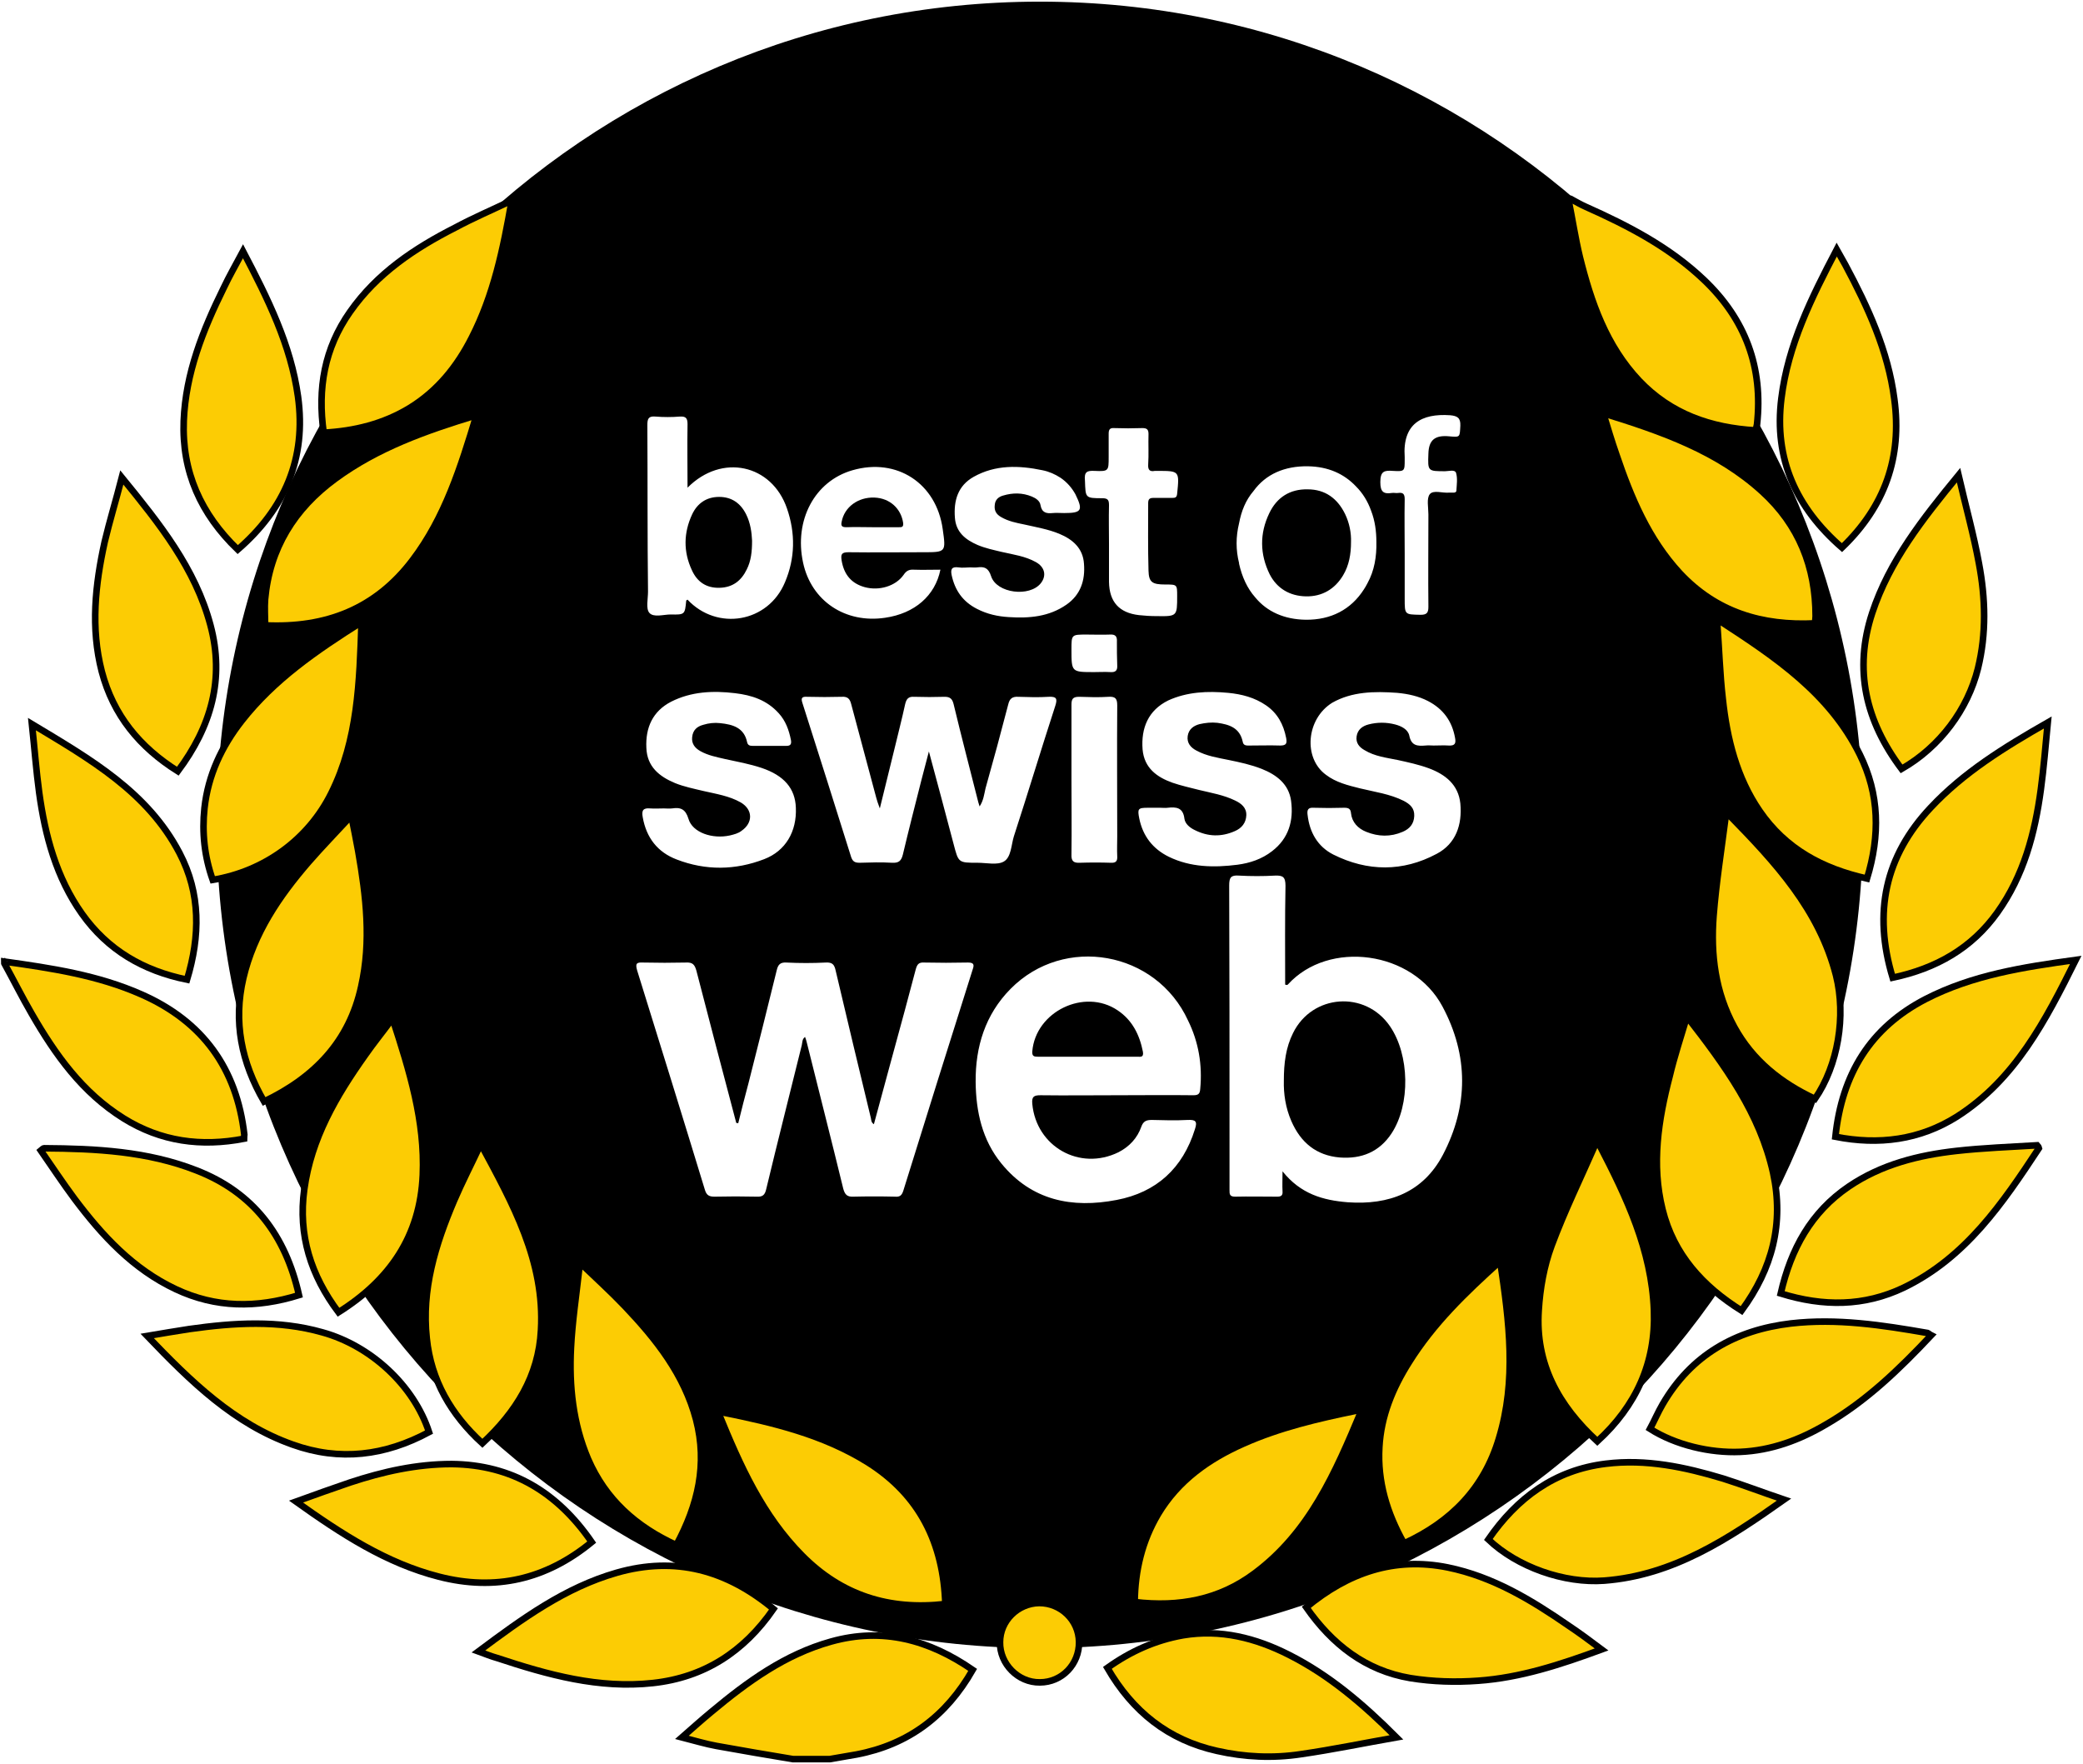 <?xml version="1.0" encoding="utf-8"?>
<!-- Generator: Adobe Illustrator 21.1.0, SVG Export Plug-In . SVG Version: 6.00 Build 0)  -->
<svg version="1.1" id="Calque_1" xmlns="http://www.w3.org/2000/svg" xmlns:xlink="http://www.w3.org/1999/xlink" x="0px" y="0px"
	 viewBox="0 0 632.6 535.7" style="enable-background:new 0 0 632.6 535.7;" xml:space="preserve">
<style type="text/css">
	.st0{fill:#FCCC04;stroke:#000000;stroke-width:2;stroke-miterlimit:10;}
</style>
<g>
	<path d="M315.8,0.5c-138.1,0-250,111.9-250,250s111.9,250,250,250s250-111.9,250-250S453.9,0.5,315.8,0.5z M389.5,361.8
		c0.1,1.2-0.4,1.6-1.6,1.6c-4.3,0-8.6-0.1-12.8,0c-1.7,0-1.7-0.8-1.7-2c0-4.9,0-9.8,0-14.7c0-25.9,0-51.9-0.1-77.8
		c0-2.4,0.5-3.2,3-3c3.6,0.2,7.3,0.2,10.9,0c2.4-0.1,3.2,0.4,3.2,3.1c-0.2,10-0.1,20-0.1,30c0.3,0.1,0.5,0.2,0.8,0
		c12.4-13.7,38-10.3,47,6.7c7.9,14.8,7.9,30.1,0.1,45c-6,11.4-16.4,15.3-28.9,14.4c-7.5-0.6-14.3-2.5-19.8-9.4
		C389.5,358.2,389.4,360,389.5,361.8z M313.5,335.2c1.2,13,14.4,20.5,26.2,14.7c3.3-1.7,5.7-4.3,6.9-7.7c0.6-1.7,1.5-2.1,3.2-2.1
		c3.6,0.1,7.3,0.2,10.9,0c2.4-0.1,3,0.4,2.2,2.8c-3.7,11.9-11.7,19.2-23.8,21.5c-13.5,2.6-25.8,0.2-35-11.1
		c-5.8-7.1-7.7-15.7-7.8-24.7c-0.1-10.7,2.9-20.5,10.6-28.3c16.3-16.5,44.2-11.5,53.9,9.6c3.2,6.5,4.4,13.5,3.7,20.8
		c-0.1,1.5-0.6,1.9-2.1,1.9c-7.8-0.1-15.6,0-23.5,0c-7.6,0-15.3,0.1-22.9,0C314,332.6,313.3,333,313.5,335.2z M229.8,363.4
		c-4.3-0.1-8.5-0.1-12.8,0c-1.6,0-2.4-0.4-2.9-2c-6.8-22.3-13.7-44.5-20.6-66.7c-0.6-2.1-0.2-2.5,1.8-2.4c4.4,0.1,8.7,0.1,13.1,0
		c2-0.1,2.6,0.7,3.1,2.5c4,15.4,8,30.8,12.1,46.2c0.2,0,0.4,0.1,0.6,0.1c1-4,2-8.1,3.1-12.1c2.9-11.5,5.8-22.9,8.6-34.4
		c0.4-1.7,1.1-2.4,2.9-2.3c4,0.2,8,0.2,12,0c2-0.1,2.6,0.6,3,2.5c3.5,14.9,7.1,29.9,10.7,44.8c0.1,0.6,0.1,1.3,0.9,1.8
		c3.1-11.6,6.3-23.1,9.4-34.6c1.1-4.1,2.2-8.2,3.3-12.4c0.4-1.4,0.8-2.2,2.5-2.1c4.5,0.1,8.9,0.1,13.4,0c1.8,0,1.9,0.7,1.4,2.1
		c-7.1,22.4-14.1,44.8-21.1,67.3c-0.5,1.5-1.2,1.8-2.5,1.7c-4.2-0.1-8.4-0.1-12.6,0c-1.9,0.1-2.6-0.6-3.1-2.4
		c-3.6-14.8-7.4-29.6-11.1-44.5c-0.1-0.5-0.3-1-0.5-1.6c-0.9,0.6-0.8,1.6-1,2.5c-3.6,14.6-7.3,29.1-10.8,43.7
		C232.3,362.9,231.6,363.5,229.8,363.4z M225,243.7c-3.5-2-7.5-2.6-11.4-3.5c-2.9-0.7-5.9-1.3-8.6-2.4c-4.8-2-8.5-5-8.7-10.7
		c-0.3-6.1,1.9-11.1,7.5-14c6.1-3.1,12.7-3.4,19.4-2.6c5.1,0.6,9.7,2.1,13.3,6.1c2.1,2.3,3.1,5.1,3.7,8.1c0.2,1.1,0,1.8-1.3,1.8
		c-3.5,0-6.9,0-10.4,0c-0.8,0-1.4-0.2-1.6-1.1c-0.9-4.4-4.3-5.4-8.2-5.8c-1.7-0.2-3.5,0-5.1,0.5c-1.9,0.5-3.2,1.6-3.4,3.8
		c-0.2,2,0.9,3.3,2.5,4.2c2.3,1.3,4.9,1.8,7.5,2.4c3.7,0.8,7.5,1.5,11.1,2.7c6.8,2.3,10.2,6.2,10.4,12.1c0.3,7.2-3.1,13.1-9.6,15.6
		c-8.8,3.4-17.8,3.5-26.6,0.1c-5.8-2.2-9.2-6.6-10.3-12.8c-0.4-2.1,0.1-2.9,2.3-2.7c1.3,0.1,2.7,0,4.1,0c0.8,0,1.6,0.1,2.5,0
		c2.6-0.4,4.1,0.2,5,3.2c1.2,4.1,7.2,6.2,12.6,5c1.2-0.3,2.5-0.6,3.5-1.4C228.7,249.9,228.7,245.9,225,243.7z M196.6,129.1
		c0-1.9,0.3-2.8,2.5-2.6c2.4,0.2,4.9,0.2,7.4,0c1.8-0.1,2.3,0.5,2.3,2.3c-0.1,6.2,0,12.5,0,19.3c10.4-10.5,25.6-7.1,30.2,6.3
		c2.6,7.5,2.5,15.1-0.6,22.4c-5.1,12.3-20.6,14.9-29.6,5.3c-0.1,0.1-0.4,0.2-0.4,0.3c-0.4,4.2-0.4,4.3-4.7,4.2c-2.2,0-5.2,1-6.5-0.5
		c-1.1-1.3-0.4-4.2-0.4-6.4C196.6,162.7,196.7,145.9,196.6,129.1z M314.6,170.7c-3.2-1.8-6.9-2.3-10.4-3.1c-2.5-0.6-4.9-1.1-7.3-2.1
		c-3.7-1.6-6.6-3.9-6.9-8.3c-0.4-5.2,0.9-9.7,5.7-12.4c6.6-3.7,13.7-3.5,20.9-2c2,0.4,3.8,1.2,5.5,2.3c1.9,1.3,3.4,3,4.5,5
		c2.4,4.9,1.9,5.7-3.4,5.7c-1.2,0-2.4-0.1-3.5,0c-1.9,0.2-3.3-0.1-3.7-2.4c-0.2-1.3-1.4-2.1-2.6-2.6c-2.9-1.2-5.8-1.2-8.8-0.3
		c-1.4,0.4-2.4,1.3-2.5,2.9c-0.2,1.7,0.5,2.8,1.9,3.6c2.2,1.3,4.7,1.8,7.2,2.3c3.5,0.8,7.1,1.4,10.5,2.8c4.1,1.7,7.2,4.4,7.5,9.1
		c0.4,5-1,9.4-5.3,12.4c-5.3,3.7-11.3,4.2-17.5,3.8c-3.4-0.2-6.6-0.9-9.7-2.5c-4.3-2.2-6.7-5.6-7.7-10.3c-0.3-1.6-0.1-2.6,2.1-2.3
		c1.2,0.2,2.4,0,3.5,0c0.7,0,1.5,0.1,2.2,0c2.2-0.3,3.4,0.2,4.2,2.7c1.7,5.2,11.7,6.4,15.1,2.1C317.9,174.8,317.3,172.2,314.6,170.7
		z M348.7,141.1c-0.1,1.6,0.5,2.2,2,1.9c0.3,0,0.5,0,0.8,0c6.7,0,6.7,0,6,6.9c-0.1,1.2-0.6,1.3-1.5,1.3c-1.9,0-3.8,0-5.7,0
		c-1.2,0-1.6,0.4-1.6,1.6c0,6.8-0.1,13.6,0.1,20.5c0.1,3.5,1.1,4.2,5.1,4.2c3.6,0,3.6,0,3.6,3.5c0,6.1,0,6.2-6.2,6.1
		c-1.8,0-3.6-0.1-5.4-0.3c-6-0.7-9-4-9.1-10.1c0-3.8,0-7.6,0-11.5c0-3.9-0.1-7.8,0-11.7c0-1.5-0.2-2.2-2-2.2c-5.3,0-5.1-0.1-5.3-5.3
		c-0.3-2.8,0.7-3.1,2.9-3c4.3,0.2,4.3,0,4.3-4.2c0-2.4,0-4.7,0-7.1c0-1.3,0.4-1.8,1.7-1.7c2.8,0.1,5.6,0.1,8.5,0
		c1.4,0,1.9,0.4,1.9,1.8C348.7,134.9,348.9,138,348.7,141.1z M325.4,236.6c0-7.5,0-15.1,0-22.6c0-1.7,0.4-2.4,2.3-2.4
		c3,0.1,6,0.2,9,0c2-0.1,2.6,0.5,2.6,2.6c-0.1,13.3,0,26.6,0,39.8c0,2-0.1,4,0,6c0.1,1.5-0.4,2.1-2,2c-3.1-0.1-6.2-0.1-9.3,0
		c-2,0.1-2.7-0.5-2.6-2.6C325.5,251.9,325.4,244.3,325.4,236.6z M330,192.7c2.4,0,4.7,0.1,7.1,0c1.7-0.1,2.2,0.6,2.1,2.2
		c0,2.3,0,4.7,0.1,7.2c0.1,1.6-0.6,2.1-2.1,2c-1.6-0.1-3.3,0-4.9,0c-6.9,0-6.9,0-6.9-6.9C325.4,192.7,325.4,192.7,330,192.7z
		 M289.6,213.8c2.4,10,5,19.9,7.5,29.8c0.1,0.3,0.2,0.7,0.4,1.3c1.2-1.8,1.4-3.8,1.8-5.5c2.4-8.5,4.7-17,6.9-25.5
		c0.4-1.7,1.2-2.4,3-2.3c3.1,0.1,6.2,0.2,9.3,0c2.3-0.1,2.7,0.5,2,2.7c-4.3,13.2-8.3,26.5-12.6,39.7c-0.8,2.6-0.8,6.3-3,7.6
		c-2,1.2-5.3,0.4-8,0.4c-5.9,0-5.8,0-7.3-5.7c-2.4-9.1-4.8-18.1-7.5-28.1c-0.9,3.5-1.6,6.1-2.3,8.8c-1.9,7.5-3.8,14.9-5.6,22.5
		c-0.5,2-1.3,2.6-3.3,2.5c-3.3-0.2-6.5-0.1-9.8,0c-1.4,0-2.1-0.3-2.6-1.7c-4.9-15.6-9.8-31.2-14.8-46.8c-0.5-1.5-0.2-2,1.4-1.9
		c3.5,0.1,7.1,0.1,10.6,0c1.7-0.1,2.4,0.6,2.8,2.2c2.5,9.5,5.1,18.9,7.6,28.4c0.2,0.8,0.5,1.7,1.1,3.3c1.6-6.5,3-12.2,4.4-17.9
		c1.1-4.6,2.3-9.2,3.3-13.8c0.4-1.6,1-2.3,2.7-2.2c3.1,0.1,6.2,0.1,9.3,0C288.5,211.6,289.2,212.2,289.6,213.8z M280.3,167.7
		c-7.5,0-15.1,0.1-22.6,0c-2.1,0-2.4,0.6-2.1,2.5c0.7,4.3,3,7,7,8.1c4.4,1.2,9.4-0.3,11.8-3.7c0.8-1.2,1.6-1.7,3.1-1.6
		c2.7,0.1,5.4,0,8.1,0c-1.6,7.9-7.8,13.3-16.8,14.6c-12.1,1.8-22.4-5.1-24.9-16.7c-2.8-12.9,3.5-24.8,15-28.1
		c13.5-3.9,25.5,4,27.4,17.9C287.3,167.7,287.3,167.7,280.3,167.7z M355,260.2c-4.9-2.4-7.9-6.3-9-11.6c-0.6-3-0.4-3.3,2.6-3.3
		c1.3,0,2.5,0,3.8,0c0.7,0,1.5,0.1,2.2,0c2.6-0.3,4.7-0.1,5.1,3.3c0.2,1.6,1.7,2.8,3.2,3.5c4,2,8,2.1,12.1,0.3
		c2.1-0.9,3.4-2.5,3.5-4.8c0.1-2.3-1.5-3.6-3.4-4.5c-3.5-1.7-7.2-2.3-10.9-3.2c-2.7-0.7-5.5-1.3-8.1-2.2c-4.8-1.7-8.6-4.5-9.1-10.1
		c-0.5-6.5,1.7-11.9,7.8-14.9c5.7-2.6,11.9-2.9,18.2-2.3c4.1,0.4,8,1.4,11.5,3.8c3.5,2.4,5.3,5.8,6.1,9.9c0.3,1.6,0.1,2.3-1.8,2.3
		c-3.1-0.1-6.2,0-9.3,0c-0.9,0-1.9,0.1-2.1-1.2c-0.9-4.2-4.1-5.2-7.7-5.7c-1.8-0.2-3.6,0-5.4,0.4c-1.9,0.5-3.3,1.6-3.6,3.6
		c-0.3,2.1,0.9,3.5,2.6,4.4c3.1,1.7,6.5,2.2,9.9,2.9c3.4,0.7,6.7,1.4,10,2.7c4.5,1.8,8.2,4.6,8.9,9.7c0.8,6-0.7,11.4-5.8,15.3
		c-3.1,2.4-6.7,3.6-10.5,4.1C368.7,263.5,361.6,263.4,355,260.2z M440.4,126.1c2.2,0.2,3.2,0.8,3.1,3.2c-0.2,3.5,0,3.5-3.4,3.2
		c-4.3-0.4-6.2,1.1-6.3,5.3c-0.2,5.3-0.2,5.3,5.1,5.3c1.1,0,2.9-0.6,3.3,0.5c0.5,1.7,0.2,3.6,0.1,5.4c0,0.4-0.4,0.6-0.8,0.6
		c-0.5,0-0.9,0-1.4,0c-2,0.2-4.8-0.9-5.9,0.5c-1,1.3-0.4,4-0.4,6.1c0,9.4-0.1,18.7,0,28.1c0,1.9-0.6,2.4-2.4,2.4
		c-4.8-0.1-4.8,0-4.8-4.9c0-4.5,0-9.1,0-13.6c0-5.5-0.1-11.1,0-16.6c0-1.6-0.5-2.1-2-1.9c-0.6,0.1-1.3-0.1-1.9,0
		c-2.6,0.4-3.5-0.4-3.5-3.3c0-3.3,1.2-3.6,3.8-3.4c3.6,0.2,3.6,0.1,3.6-3.4c0-0.3,0-0.5,0-0.8C425.9,128.7,431.7,125.5,440.4,126.1z
		 M424.3,210.4c3.3,0.3,6.5,1,9.4,2.5c4.6,2.4,7.3,6.1,8.2,11.2c0.3,1.6,0,2.4-1.9,2.3c-1.5-0.1-3.1,0-4.6,0c-0.8,0-1.6-0.1-2.5,0
		c-2.4,0.2-4.3,0.1-4.9-3c-0.4-1.9-2.4-2.9-4.3-3.4c-2.7-0.7-5.4-0.7-8.1,0c-1.9,0.5-3.3,1.6-3.6,3.6c-0.3,2,0.8,3.3,2.4,4.2
		c3.1,1.9,6.7,2.3,10.1,3c3.2,0.7,6.4,1.4,9.4,2.5c5.1,1.9,9,5,9.6,10.7c0.6,6.4-1.3,12.2-7.2,15.3c-10.3,5.5-21,5.4-31.4,0.2
		c-4.7-2.4-7.2-6.7-7.8-12.1c-0.2-1.5,0.2-2.2,1.8-2.1c3.1,0.1,6.2,0.1,9.3,0c1.2,0,2,0.2,2.1,1.7c0.3,2.7,2.1,4.6,4.6,5.6
		c3.7,1.5,7.4,1.6,11.1,0c2.1-0.9,3.4-2.4,3.5-4.8c0.1-2.4-1.3-3.6-3.2-4.6c-4.2-2.1-8.8-2.7-13.3-3.8c-3.6-0.9-7.3-1.8-10.3-4.1
		c-7-5.1-6-17,1.9-21.9C410.6,210,417.4,209.9,424.3,210.4z M418,164.6c0.1,4.4-0.6,8.7-2.7,12.5c-0.3,0.6-0.7,1.3-1.1,1.9
		c-3.9,6.1-10,9.3-17.7,9.2c-6.4-0.1-11.7-2.4-15.3-6.8c-2.4-2.7-4-6.2-4.9-10.2c0-0.1,0-0.1,0-0.2c-1-4-1-8,0-12.1
		c0.7-3.7,2-7,4.4-9.8c3.7-5.1,9.4-7.6,16.5-7.5c6.2,0.1,11,2.3,14.6,6.1c2.1,2.1,3.6,4.6,4.6,7.4C417.6,158.2,418,161.4,418,164.6
		C418,164.5,418,164.5,418,164.6z"/>
	<path d="M339.4,306.8c-10.1-6.8-24.9,0.4-25.9,12.5c-0.1,1.5,0.6,1.6,1.7,1.6c5,0,10,0,15,0c5.1,0,10.2,0,15.2,0
		c0.9,0,2,0.3,1.7-1.5C346.1,314.3,343.9,309.8,339.4,306.8z"/>
	<path d="M218.5,178.5c4-0.1,6.6-2.1,8.3-5.6c1.3-2.6,1.6-5.4,1.6-8.7c-0.1-2.5-0.5-5.4-1.8-8c-1.7-3.4-4.4-5.3-8.2-5.3
		s-6.6,1.9-8.2,5.3c-2.6,5.6-2.7,11.3-0.1,16.9C211.7,176.7,214.5,178.6,218.5,178.5z"/>
	<path d="M257.1,160.1c2.6-0.1,5.3,0,7.9,0s5.3,0,7.9,0c0.8,0,1.5,0.1,1.4-1.2c-0.6-4.4-4-7.6-8.7-7.8c-5-0.2-9.2,2.9-10,7.4
		C255.3,159.9,255.9,160.1,257.1,160.1z"/>
	<path d="M396.6,181.1c4.9,0.1,8.8-2.2,11.3-6.4c1.8-3,2.4-6.4,2.4-10.1c0.1-2.8-0.5-5.8-1.8-8.5c-2.3-4.7-6-7.5-11.4-7.5
		c-5.3-0.1-9.3,2.4-11.6,7.2c-3,6.2-2.9,12.5,0.1,18.6C387.8,178.7,391.7,181,396.6,181.1z"/>
	<path d="M392.7,313.7c-2.2,4.4-2.8,9.1-2.8,14.5c-0.1,3.9,0.5,8.2,2.3,12.3c2.8,6.4,7.5,10.4,14.7,11c6.6,0.5,12-1.7,15.7-7.3
		c5.8-8.8,5.5-23.9-0.5-32.6C414.6,300.7,398.5,301.9,392.7,313.7z"/>
</g>
<g>
	<g>
		<path class="st0" d="M240.8,534.2c-7.8-1.3-15.5-2.6-23.2-4c-3.3-0.6-6.6-1.6-10.5-2.6c3.3-2.9,6.1-5.4,9-7.8
			c10.9-9.1,22.3-17.4,36.3-21.3c15.7-4.4,29.8-0.5,43,8.6c-8,14-19.5,22.7-35.3,25.7c-2.7,0.5-5.4,0.9-8.1,1.4
			C248.2,534.2,244.5,534.2,240.8,534.2z"/>
		<path class="st0" d="M477,60.4c1.5,0.8,3,1.7,4.6,2.4c13,5.8,25.5,12.3,35.9,22.2c12.6,12,18,26.6,16.1,43.9
			c-0.1,0.5-0.2,1-0.4,1.8c-13.7-0.8-25.8-5-35.4-15.1c-10-10.6-14.6-23.8-18-37.5c-1.4-5.8-2.3-11.8-3.5-17.7
			C476.6,60.4,476.8,60.4,477,60.4z"/>
		<path class="st0" d="M1.3,292c14.2,2,28.4,4.1,41.7,10c18.6,8.2,28.9,22.5,31.2,42.6c0,0.3-0.1,0.6-0.1,1.2
			c-13,2.5-25.2,0.9-36.6-6.2c-12.5-7.8-20.7-19.3-27.9-31.8c-2.9-5-5.5-10.2-8.3-15.3C1.3,292.5,1.3,292.2,1.3,292z"/>
		<path class="st0" d="M37,145c11.5,14.1,22.3,27.6,26.9,44.8c4.4,16.4,0.2,30.9-9.9,44.4c-11.6-7.3-19.6-17-23.1-30.3
			c-3.4-13.2-2-26.3,0.9-39.4C33.3,158.2,35.2,152,37,145z"/>
		<path class="st0" d="M577.5,233.5c-10.9-14.5-14.6-30.1-8.9-47.4c5.2-15.7,15.2-28.4,26.2-41.8c2.2,9.5,4.6,18.1,6.2,26.8
			c2,10.6,2.3,21.3-0.3,31.9C597.6,215.4,589.2,226.8,577.5,233.5z"/>
		<path class="st0" d="M424.1,527.6c-9.7,1.7-19.3,3.7-29,5.1c-8.5,1.3-17.1,0.9-25.5-1c-14.8-3.3-25.6-11.9-33.3-25.2
			c7-5,14.5-8.4,23-9.9c11.4-1.9,22,0.8,32.1,5.9C403.7,508.7,414,517.5,424.1,527.6z"/>
		<path class="st0" d="M486.4,500.9c-12.5,4.6-24.7,8.6-37.5,9.5c-6.8,0.5-13.8,0.3-20.6-0.8c-13.6-2.3-23.7-10.2-31.6-21.5
			c12.7-10.5,26.7-15.4,43-12.1c13.7,2.8,25.4,9.9,36.7,17.7C479.7,495.9,482.8,498.2,486.4,500.9z"/>
		<path class="st0" d="M557.4,345.2c2-19,10.6-33.1,27.4-41.8c14.2-7.3,29.6-9.7,45.6-11.9c-9.2,18.5-18.4,36.3-36.1,47.6
			C583,346.2,570.6,347.8,557.4,345.2z"/>
		<path class="st0" d="M522.5,188.7c16.6,10.8,33.1,21.8,42.3,40.4c6,12.1,6.2,24.6,2.2,37.7c-13.5-3-24.7-9-32.6-20.5
			c-7-10.2-9.9-21.9-11.2-34c-0.9-7.7-1.1-15.5-1.7-23.2C521.9,189,522.2,188.9,522.5,188.7z"/>
		<path class="st0" d="M455.6,383c2.8,18.5,5,36.2-0.4,53.9c-4.5,15-14.4,25.2-28.8,31.8c-5.2-9.2-8.1-18.8-7.5-29.2
			c0.5-9.4,4-17.9,9-25.8C435.2,402,444.9,392.6,455.6,383z"/>
		<path class="st0" d="M619.2,348.7c-11,16.7-22.2,33.2-41,42.3c-12.1,5.8-24.5,5.8-37.4,1.8c3.1-13.5,9.2-24.7,20.7-32.5
			c9.9-6.7,21.1-9.5,32.7-10.8c8.1-0.9,16.3-1.2,24.5-1.7C618.9,348,619.1,348.3,619.2,348.7z"/>
		<path class="st0" d="M155.4,60.9c-2.6,14.9-5.5,28.7-12.1,41.6c-4.4,8.7-10.4,16.2-18.9,21.4c-7.9,4.8-16.7,7-26.1,7.5
			c-1.9-13.4,0.2-25.6,8-36.7c8.2-11.7,19.6-19.3,32-25.6C143.7,66.2,149.3,63.8,155.4,60.9z"/>
		<path class="st0" d="M144.7,126.1c-4.8,15.9-9.6,31.1-19.4,44c-11.2,14.8-26.3,20.7-44.8,19.8c0-2.7-0.2-5.3,0-7.9
			c1.4-15.5,8.9-27.5,21.3-36.6C114.6,136,129.2,130.8,144.7,126.1z"/>
		<path class="st0" d="M486.9,125.5c17.8,5.5,34.7,11.4,48.3,23.8c11.1,10.1,16.2,22.9,16.2,37.8c0,0.6-0.1,1.3-0.2,2.2
			c-16.1,0.8-30-3.4-41.1-15.3c-9.5-10.3-14.8-22.9-19.2-35.9C489.5,134.1,488.3,130.1,486.9,125.5z"/>
		<path class="st0" d="M586.5,405.5c-9.7,10.3-19.7,20-32,27.1c-8,4.7-16.6,7.9-26,8.3c-9.2,0.4-19.7-2.1-27.4-7
			c1.3-2.4,2.4-5,3.8-7.4c8.7-15,22.1-22.6,39-24.6c14-1.6,27.7,0.5,41.5,2.9C585.7,404.9,585.9,405.2,586.5,405.5z"/>
		<path class="st0" d="M146.5,438.3c-9.5-8.7-15.6-19.1-16.9-31.9c-1.6-14.8,2.6-28.4,8.3-41.8c2.4-5.6,5.2-11,8.1-17.2
			c9.8,18.2,19.5,35.6,18.3,56.5C163.6,417.9,156.7,428.8,146.5,438.3z"/>
		<path class="st0" d="M130.3,434.9c-13.4,7.2-27.1,8.9-41.4,3.8c-17.8-6.3-30.9-19.1-44.2-33c4.8-0.8,8.8-1.5,12.8-2.1
			c13.5-1.9,27-2.8,40.4,1C112.7,408.7,125.7,420.8,130.3,434.9z"/>
		<path class="st0" d="M574.8,296.9c-6-19.8-2.3-36.9,11.5-51.6c10-10.7,22.3-18.3,35.6-25.9c-0.7,7.2-1.2,13.7-2.1,20.3
			c-1.8,13.4-5.2,26.2-13.2,37.4C598.8,288,588,294.1,574.8,296.9z"/>
		<path class="st0" d="M176.4,383.7c4.7,4.5,9.2,8.6,13.4,13c9.5,10,18,20.7,21.6,34.4c3.5,13.5,0.6,25.9-6,38.1
			c-12.3-5.6-21.5-13.9-26.8-26.1c-4.6-10.8-5.8-22.2-5.2-33.8c0.4-8,1.6-15.9,2.5-23.9C175.8,385.1,176,384.7,176.4,383.7z"/>
		<path class="st0" d="M145.3,501.5c13.4-10,26.3-19.4,42-23.9c17.8-5.1,33.4-0.8,47.6,11c-9,13-21,20.8-36.6,22.5
			c-16.4,1.8-31.9-2.5-47.3-7.6C149.2,503,147.5,502.3,145.3,501.5z"/>
		<path class="st0" d="M90.8,393.3c-12.9,4-25.3,3.9-37.4-1.8c-13-6.1-22.4-16.3-30.8-27.5c-3.5-4.7-6.8-9.7-10.2-14.6
			c0.5-0.4,0.7-0.7,1-0.7c15.7,0.1,31.4,0.9,46.2,6.7C76.9,362.1,86.7,375.1,90.8,393.3z"/>
		<path class="st0" d="M541.8,455.4c-17,12-33.7,23-54.6,24.6c-12.1,0.9-26.4-4.1-35.2-12.5c8.7-12.6,20.1-21.1,35.7-23
			c12.2-1.5,24,1,35.6,4.5C529.3,450.9,535.3,453.2,541.8,455.4z"/>
		<path class="st0" d="M485.8,347.8c8.2,15.8,15.8,31.8,16.5,50.1c0.6,15.9-5.4,29-17.2,39.8c-11.8-10.8-18.9-23.6-17.8-39.8
			c0.4-6.6,1.6-13.4,3.9-19.6c3.9-10.5,8.9-20.7,13.4-31C485,347.5,485.4,347.7,485.8,347.8z"/>
		<path class="st0" d="M179.7,468.3c-13.9,11.4-29.3,14.9-46.4,10.5c-16-4.1-29.5-12.9-43.4-22.8c5.8-2.1,11.1-4,16.4-5.8
			c10-3.3,20.2-5.6,30.9-5.6C155.5,444.8,169.3,453.2,179.7,468.3z"/>
		<path class="st0" d="M73.8,76.3c7.6,14.5,14.5,28.4,16.7,44.1c2.6,18.8-4,34.1-18.3,46.5c-11.2-10.8-17-23.6-16.4-39.1
			c0.6-14.5,5.8-27.5,12.1-40.3C69.6,83.9,71.6,80.4,73.8,76.3z"/>
		<path class="st0" d="M9.7,219.9c17.8,10.7,35.1,20.6,44.8,39.1c6.5,12.4,6.3,25.2,2.3,38.5c-13.3-2.7-24.1-9-31.9-20
			s-11.2-23.7-13-36.8C11,234.1,10.5,227.4,9.7,219.9z"/>
		<path class="st0" d="M109.8,188.9c-0.6,18.2-1.1,35.8-9.2,52c-6.9,13.9-20.2,23.7-36,26.3c-2.5-7.1-3.3-14.3-2.5-21.8
			c1.1-10,5.2-18.7,11.3-26.5C83.2,206.4,96,197.6,109.8,188.9z"/>
		<path class="st0" d="M512.3,308.7c11.6,14.9,22.2,29.4,26.2,47.5c3.3,15.3-0.2,29-9.6,41.8c-11.8-7.4-20.6-17-24-30.7
			s-1.3-27.2,2.2-40.6C508.5,320.8,510.4,315.1,512.3,308.7z"/>
		<path class="st0" d="M287.1,487.1c-17.2,2-31.6-2.7-43.5-14.7c-12.1-12.2-18.9-27.4-25.3-43.1c0.5-0.2,0.9-0.4,1.1-0.4
			c15.4,3.1,30.6,6.7,44.2,15.2C279.3,454,286.5,468.6,287.1,487.1z"/>
		<path class="st0" d="M559.4,166.3c-13.9-12.1-20.7-26.9-18.4-45.3c2-16.2,9.1-30.5,16.8-45.2c1,1.8,1.8,3.2,2.6,4.6
			c6.9,12.9,13,26.1,14.9,40.8C577.7,138.9,572.4,153.8,559.4,166.3z"/>
		<path class="st0" d="M119.2,309.3c5.2,15.9,9.9,31.2,9.2,47.5c-0.8,18.6-10,31.9-25.6,41.7c-8.4-11.2-12.3-23.4-10.4-37.3
			c2.1-15.5,9.7-28.4,18.5-40.8C113.4,316.8,116.2,313.4,119.2,309.3z"/>
		<path class="st0" d="M413.4,428.5c-7.8,18.7-15.7,36.9-32.4,49.3c-10.7,8-22.9,10.3-36.4,8.7c0.1-9.7,2.3-18.6,7.1-26.7
			c6.1-10.2,15.3-16.7,25.9-21.4c11-4.9,22.6-7.6,34.3-10C412.2,428.3,412.5,428.4,413.4,428.5z"/>
		<path class="st0" d="M80.2,334.5c-6.9-11.9-9.4-24.2-6.3-37.5c3.2-13.6,10.8-24.8,19.8-35.2c4-4.6,8.3-9,13-14.1
			c0.8,4.1,1.5,7.4,2.1,10.8c2.4,13.7,4,27.3,0.9,41.1C106.1,316.1,95.7,327.1,80.2,334.5z"/>
		<path class="st0" d="M525.3,247.7c13.8,14.1,27.2,28.5,32.3,48.5c3.1,12.4,0.6,27.3-6.4,37.5c-10.3-4.8-18.9-11.6-24.5-21.8
			c-5.8-10.6-7.2-22-6.3-33.8c0.8-10.1,2.4-20.2,3.7-30.3C524.5,247.9,524.9,247.8,525.3,247.7z"/>
		<path class="st0" d="M315.6,486.8c6.6,0,12,5.2,12.1,11.8c0.1,6.8-5.2,12.3-11.9,12.3c-6.6,0.1-12.2-5.6-12.1-12.2
			C303.7,492.2,309.1,486.9,315.6,486.8z"/>
	</g>
</g>
</svg>
